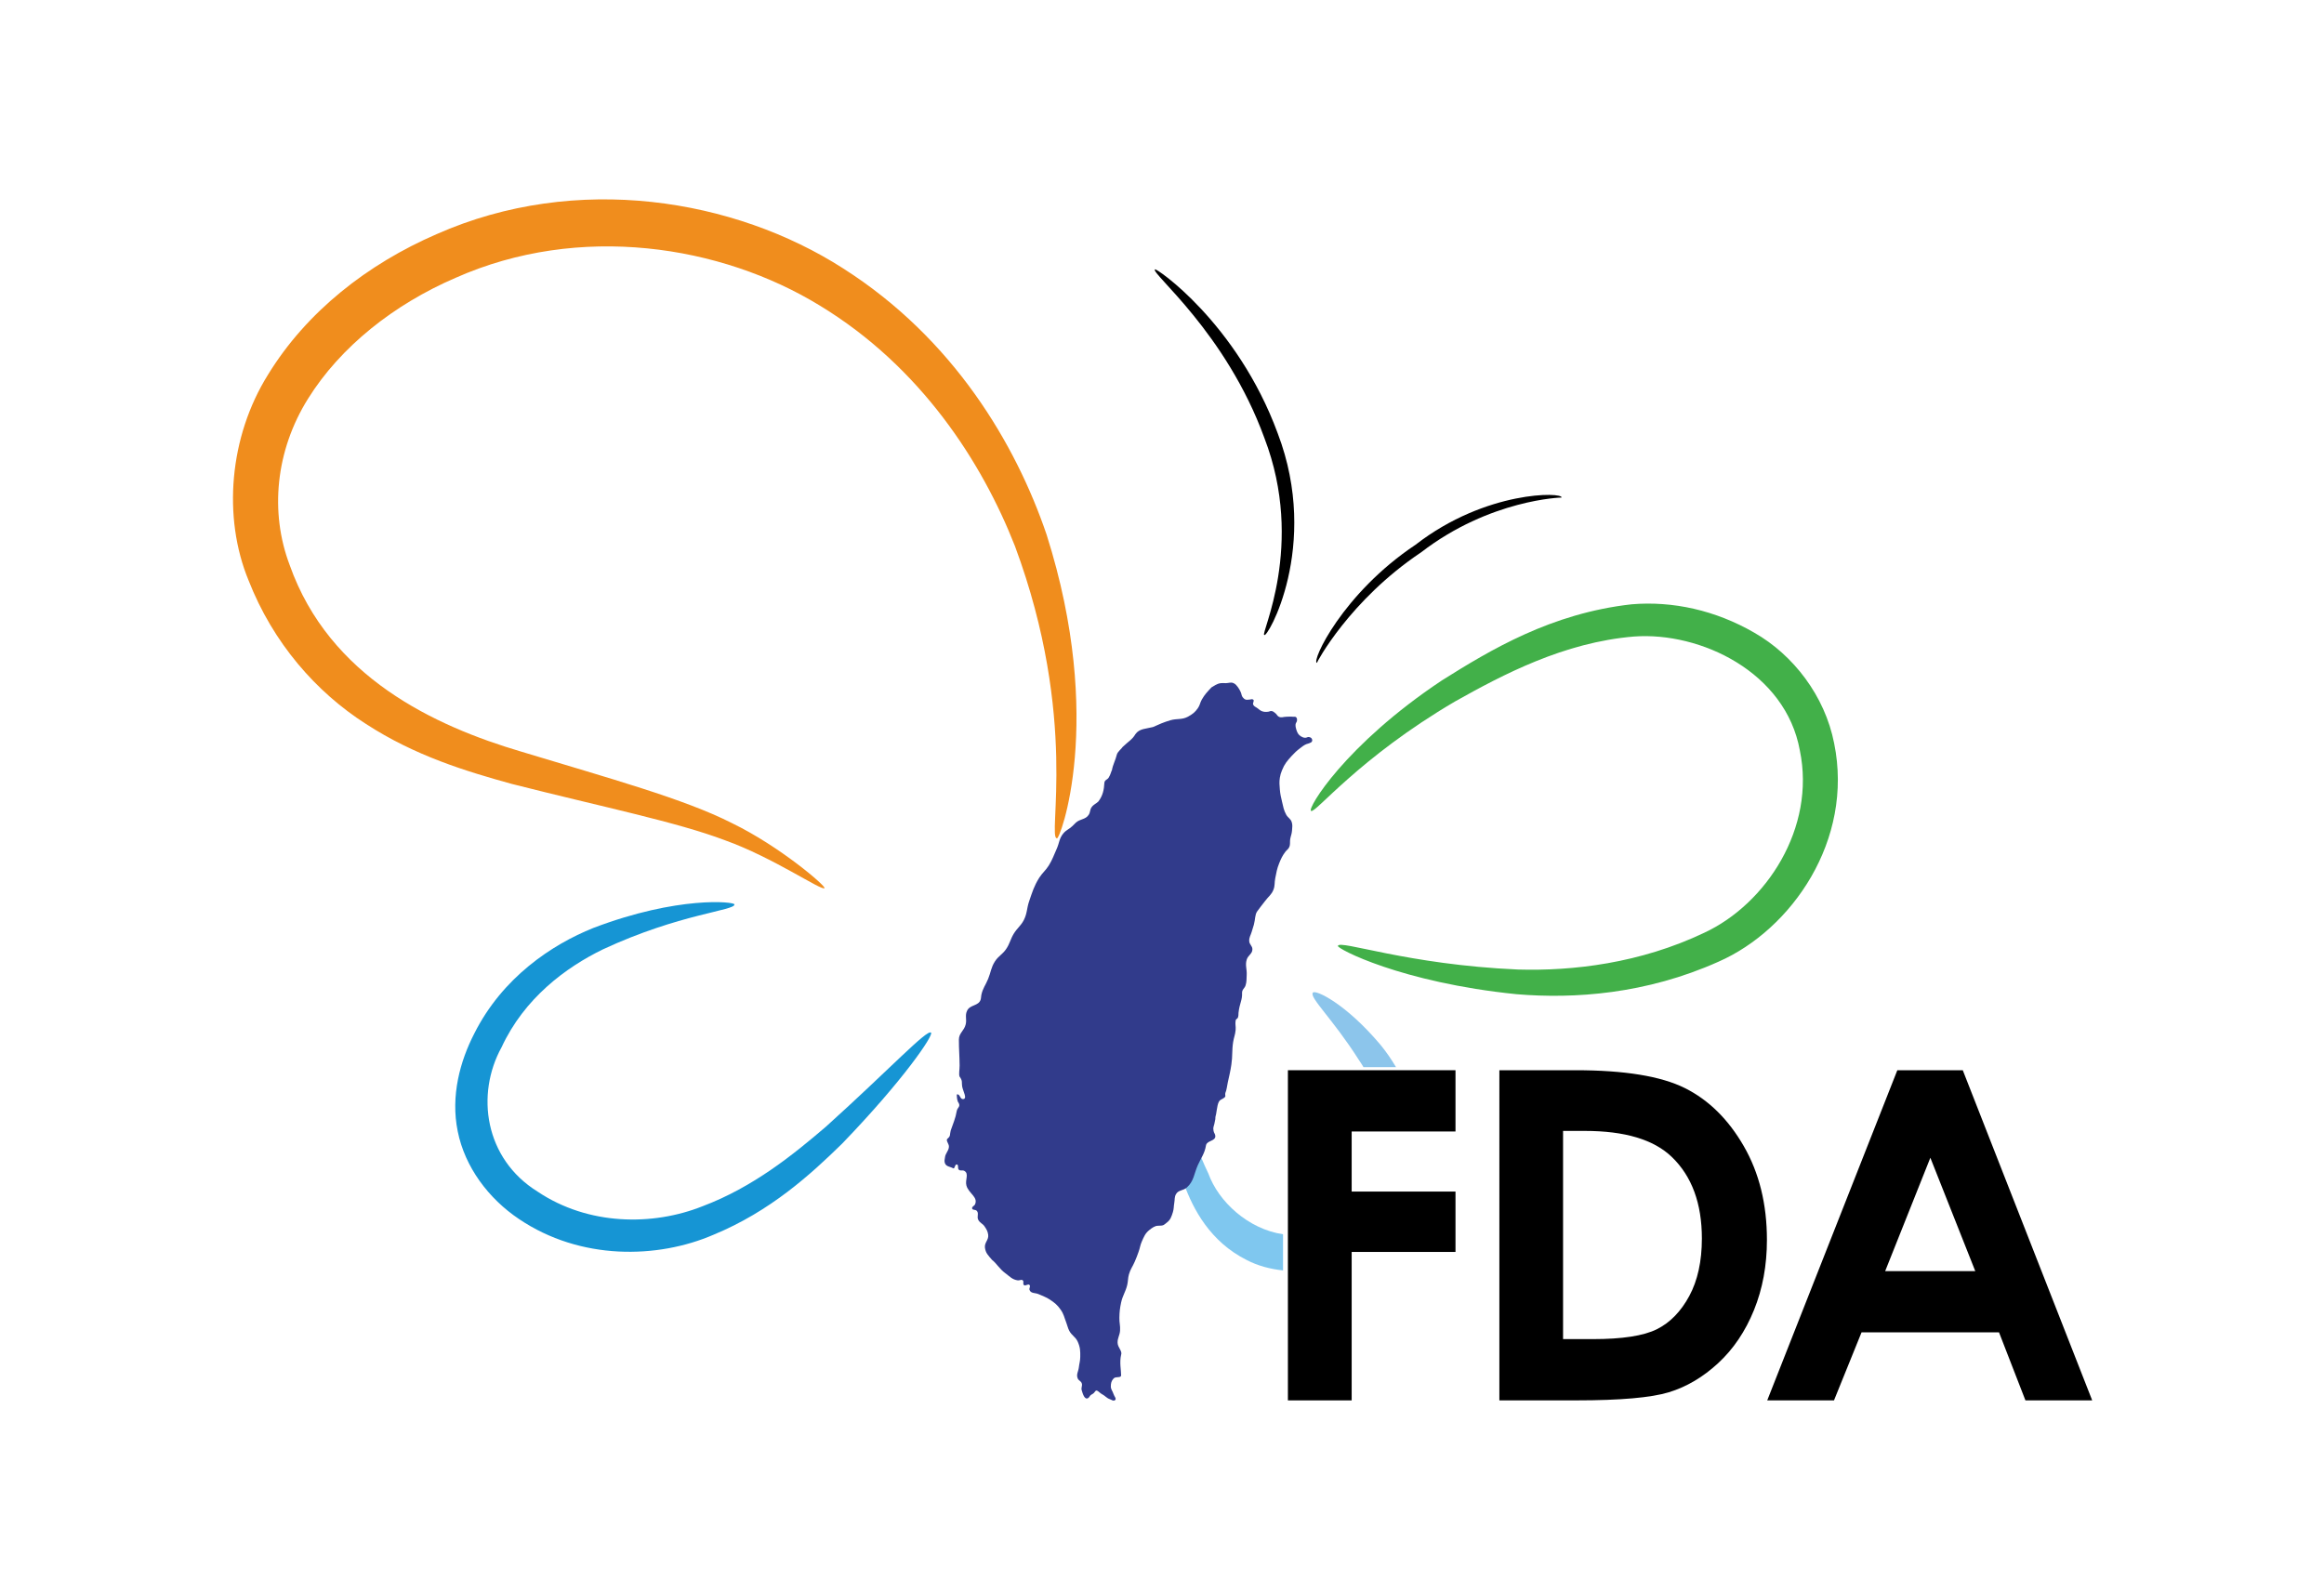 <?xml version="1.0" encoding="utf-8"?>
<!-- Generator: Adobe Illustrator 16.0.3, SVG Export Plug-In . SVG Version: 6.00 Build 0)  -->
<!DOCTYPE svg PUBLIC "-//W3C//DTD SVG 1.1//EN" "http://www.w3.org/Graphics/SVG/1.1/DTD/svg11.dtd">
<svg version="1.1" id="圖層_1" xmlns="http://www.w3.org/2000/svg" xmlns:xlink="http://www.w3.org/1999/xlink" x="0px" y="0px"
	 width="125px" height="85px" viewBox="0 0 125 85" enable-background="new 0 0 125 85" xml:space="preserve">
<g>
	<g>
		<g>
			<path fill="#7FC7EF" d="M69.011,66.4c-1.874-0.276-3.472-1.753-4.016-3.266c-1.121-2.321-1.285-4.093-1.629-4.043
				c-0.192,0.004-0.591,1.779,0.316,4.596c0.486,1.349,1.407,3.116,3.375,4.099c0.591,0.31,1.261,0.486,1.953,0.56V66.4z"/>
			<path fill="#8CC5EB" d="M73.338,57.411h1.75c-0.264-0.447-0.55-0.854-0.836-1.202c-1.879-2.233-3.501-2.981-3.635-2.809
				c-0.218,0.246,1.076,1.42,2.472,3.623C73.174,57.146,73.259,57.275,73.338,57.411z"/>
		</g>
		<g>
			<g>
				<g>
					<path fill="#F08D1D" d="M56.849,45.096c-0.541,0.026,1.191-6.442-2.259-15.718c-1.764-4.496-5.048-9.629-10.487-12.934
						c-5.327-3.266-12.94-4.457-19.602-1.496c-3.311,1.426-6.19,3.706-7.934,6.503c-1.751,2.801-2.061,6.117-0.986,8.948
						c2.133,6.025,7.79,8.659,12.463,10.039c4.745,1.44,8.767,2.541,11.326,3.844c2.586,1.256,5.06,3.39,4.977,3.496
						c-0.121,0.181-2.755-1.646-5.359-2.576c-2.6-0.985-6.521-1.775-11.456-3.028c-2.446-0.675-5.204-1.507-7.853-3.231
						c-2.674-1.706-4.996-4.358-6.312-7.725c-1.391-3.373-1.049-7.707,1.053-11.07c2.071-3.378,5.348-5.942,9.061-7.551
						c7.529-3.333,16.035-1.902,21.866,1.84c5.954,3.788,9.295,9.473,10.944,14.319C59.478,38.787,56.971,45.275,56.849,45.096z"/>
				</g>
			</g>
		</g>
		<g>
			<g>
				<g>
					<path fill="#1695D4" d="M39.501,48.653c0.069,0.333-2.949,0.499-7.071,2.42c-2.015,0.979-4.235,2.64-5.452,5.267
						c-1.395,2.529-0.921,5.994,1.941,7.768c2.722,1.825,6.183,1.853,8.86,0.788c2.744-1.032,4.908-2.797,6.65-4.288
						c3.435-3.1,5.438-5.256,5.649-5.054c0.144,0.137-1.479,2.546-4.787,5.975c-1.693,1.656-3.856,3.634-6.913,4.897
						c-3.001,1.296-7.147,1.391-10.461-0.844c-1.638-1.098-2.912-2.795-3.297-4.717c-0.393-1.918,0.135-3.793,0.885-5.253
						c1.517-3.028,4.18-4.796,6.403-5.688C36.479,48.18,39.508,48.512,39.501,48.653z"/>
				</g>
			</g>
		</g>
		<g>
			<g>
				<g>
					<path fill="#42B049" d="M70.517,43.625c-0.227-0.108,1.833-3.562,7.04-7.022c2.61-1.64,5.878-3.612,10.203-4.093
						c2.21-0.187,4.516,0.322,6.595,1.526c2.095,1.193,3.796,3.394,4.297,5.949c1.067,5.211-2.287,10.029-6.224,11.754
						c-3.896,1.744-7.753,2.006-10.854,1.747c-6.234-0.631-9.679-2.46-9.613-2.599c0.084-0.349,3.713,1.009,9.684,1.271
						c2.954,0.086,6.562-0.331,10.023-1.979c3.332-1.553,6.005-5.64,5.139-9.809c-0.763-4.213-5.343-6.388-8.915-6.127
						c-3.77,0.31-7.056,2.05-9.626,3.491C73.063,40.785,70.729,43.796,70.517,43.625z"/>
				</g>
			</g>
		</g>
		<path fill="#313B8B" d="M59.888,74.984c0.036,0.132,0.192,0.272,0.078,0.345c-0.093,0.059-0.168-0.022-0.271-0.056
			c-0.185-0.065-0.247-0.181-0.421-0.27c-0.139-0.071-0.286-0.287-0.366-0.153c-0.115,0.172-0.173,0.13-0.268,0.229
			c-0.045,0.051-0.056,0.101-0.115,0.136c-0.186,0.106-0.284-0.218-0.344-0.424c-0.043-0.144,0.054-0.244,0-0.382
			c-0.048-0.119-0.161-0.132-0.213-0.25c-0.091-0.218,0.031-0.364,0.059-0.594c0.025-0.219,0.073-0.341,0.076-0.558
			c0.007-0.327-0.002-0.528-0.135-0.826c-0.119-0.268-0.328-0.333-0.46-0.596c-0.079-0.155-0.09-0.26-0.153-0.421
			c-0.111-0.282-0.134-0.467-0.308-0.71c-0.178-0.254-0.32-0.368-0.575-0.537c-0.216-0.143-0.362-0.18-0.597-0.289
			c-0.191-0.09-0.425-0.029-0.499-0.23c-0.037-0.098,0.069-0.19,0-0.268c-0.078-0.09-0.222,0.083-0.305,0
			c-0.073-0.071,0.017-0.183-0.059-0.249c-0.078-0.069-0.163,0.014-0.267,0c-0.301-0.042-0.431-0.207-0.672-0.386
			c-0.315-0.23-0.479-0.536-0.709-0.711c-0.212-0.248-0.351-0.369-0.388-0.67c-0.029-0.274,0.217-0.418,0.175-0.691
			c-0.026-0.186-0.088-0.285-0.19-0.44c-0.11-0.166-0.259-0.189-0.346-0.365c-0.085-0.171,0.052-0.342-0.078-0.479
			c-0.075-0.081-0.236-0.025-0.25-0.134c-0.011-0.102,0.113-0.12,0.155-0.211c0.186-0.395-0.35-0.597-0.462-1.018
			c-0.082-0.3,0.157-0.639-0.114-0.787c-0.102-0.055-0.201,0.015-0.29-0.057c-0.091-0.079,0.006-0.275-0.115-0.287
			c-0.111-0.014-0.097,0.248-0.191,0.208c-0.155-0.095-0.367-0.082-0.442-0.268c-0.047-0.116-0.016-0.199,0-0.324
			c0.028-0.231,0.191-0.328,0.212-0.56c0.016-0.179-0.212-0.362-0.059-0.459c0.155-0.134,0.096-0.191,0.155-0.423
			c0.135-0.402,0.253-0.631,0.326-1.057c0.033-0.191,0.25-0.227,0.058-0.497c-0.058-0.136-0.058-0.385-0.058-0.385
			c0.173-0.056,0.166,0.249,0.327,0.249c0.271,0,0.004-0.424-0.039-0.69c-0.033-0.207,0.039-0.287-0.135-0.518
			c-0.055-0.135,0.001-0.362,0-0.598c-0.005-0.544-0.039-0.844-0.039-1.397c0-0.347,0.281-0.473,0.364-0.809
			c0.072-0.285-0.051-0.484,0.079-0.747c0.157-0.33,0.62-0.243,0.727-0.594c0.028-0.097,0.018-0.154,0.038-0.251
			c0.074-0.357,0.228-0.526,0.365-0.863c0.149-0.363,0.152-0.609,0.366-0.941c0.184-0.289,0.397-0.369,0.595-0.654
			c0.209-0.301,0.229-0.529,0.421-0.843c0.186-0.301,0.377-0.415,0.539-0.73c0.185-0.367,0.152-0.626,0.287-1.016
			c0.172-0.502,0.257-0.799,0.534-1.248c0.178-0.279,0.346-0.391,0.521-0.67c0.2-0.325,0.263-0.537,0.421-0.886
			c0.148-0.326,0.133-0.569,0.364-0.843c0.155-0.184,0.307-0.221,0.479-0.386c0.079-0.07,0.114-0.119,0.192-0.19
			c0.236-0.211,0.518-0.156,0.691-0.422c0.091-0.141,0.057-0.264,0.152-0.402c0.106-0.155,0.273-0.213,0.364-0.309
			c0.25-0.326,0.307-0.651,0.327-1.016c0.018-0.153,0.152-0.153,0.229-0.269c0.118-0.193,0.135-0.345,0.176-0.402
			c0.054-0.308,0.187-0.52,0.266-0.845c0.04-0.153,0.288-0.345,0.307-0.403c0.345-0.327,0.52-0.402,0.69-0.69
			c0.212-0.308,0.576-0.287,0.943-0.384c0.347-0.155,0.563-0.254,0.94-0.366c0.36-0.104,0.612-0.014,0.941-0.19
			c0.242-0.133,0.381-0.236,0.536-0.46c0.114-0.162,0.114-0.291,0.212-0.463c0.162-0.281,0.287-0.403,0.517-0.653
			c0.135-0.076,0.287-0.2,0.499-0.229c0.103-0.013,0.163,0,0.27,0c0.164,0,0.272-0.069,0.423,0c0.11,0.052,0.154,0.114,0.23,0.212
			c0.072,0.094,0.1,0.16,0.154,0.268c0.052,0.109,0.035,0.199,0.115,0.289c0.05,0.056,0.082,0.093,0.152,0.115
			c0.071,0.022,0.117,0,0.192,0c0.081,0,0.146-0.049,0.21,0c0.086,0.061-0.04,0.173,0,0.269c0.047,0.107,0.138,0.122,0.23,0.194
			c0.101,0.07,0.15,0.134,0.269,0.171c0.116,0.035,0.19,0.034,0.308,0.019c0.068-0.007,0.103-0.043,0.172-0.038
			c0.093,0.006,0.136,0.06,0.212,0.115c0.086,0.062,0.097,0.145,0.192,0.193c0.141,0.069,0.242,0,0.4,0c0.137,0,0.213-0.017,0.347,0
			c0.076,0.008,0.144-0.021,0.19,0.037c0.04,0.048,0.04,0.092,0.04,0.153c0,0.088-0.065,0.125-0.079,0.211
			c-0.009,0.115,0.007,0.181,0.039,0.29c0.052,0.163,0.104,0.275,0.249,0.364c0.082,0.048,0.136,0.072,0.231,0.076
			c0.084,0.003,0.131-0.058,0.211-0.038c0.072,0.017,0.128,0.044,0.154,0.114c0.016,0.042,0.018,0.073,0,0.115
			c-0.024,0.06-0.077,0.066-0.133,0.096c-0.064,0.033-0.107,0.029-0.174,0.057c-0.138,0.061-0.207,0.121-0.327,0.212
			c-0.194,0.146-0.294,0.242-0.46,0.421c-0.242,0.268-0.385,0.431-0.519,0.77c-0.062,0.151-0.089,0.24-0.117,0.402
			c-0.037,0.244-0.02,0.387,0,0.634c0.023,0.256,0.056,0.401,0.117,0.652c0.068,0.282,0.088,0.455,0.229,0.71
			c0.095,0.162,0.228,0.206,0.29,0.383c0.056,0.17,0.032,0.282,0.019,0.465c-0.014,0.181-0.064,0.275-0.098,0.458
			c-0.026,0.169,0.019,0.284-0.057,0.441c-0.054,0.115-0.135,0.146-0.21,0.251c-0.16,0.216-0.225,0.361-0.327,0.612
			c-0.121,0.301-0.147,0.487-0.211,0.806c-0.048,0.238-0.009,0.391-0.096,0.614c-0.106,0.27-0.267,0.363-0.44,0.595
			c-0.172,0.226-0.306,0.385-0.44,0.577c-0.118,0.171-0.098,0.434-0.173,0.71c-0.042,0.149-0.076,0.232-0.117,0.383
			c-0.056,0.193-0.144,0.297-0.133,0.498c0.008,0.185,0.171,0.257,0.171,0.439c0,0.251-0.235,0.32-0.307,0.56
			c-0.091,0.309,0.019,0.503,0,0.826c-0.014,0.216,0.005,0.346-0.059,0.555c-0.051,0.166-0.19,0.213-0.19,0.403
			c0.019,0.403-0.135,0.557-0.191,1.075c0,0.423-0.121,0.248-0.155,0.423c-0.034,0.19,0.018,0.303,0,0.497
			c-0.021,0.26-0.094,0.398-0.134,0.654c-0.072,0.467-0.025,0.74-0.095,1.209c-0.056,0.378-0.111,0.587-0.192,0.958
			c-0.049,0.227-0.058,0.403-0.133,0.576c-0.037,0.19,0.115,0.174-0.251,0.365c-0.173,0.095-0.189,0.47-0.249,0.785
			c-0.019,0.097-0.038,0.097-0.038,0.25c-0.078,0.479-0.138,0.388-0.096,0.635c0.019,0.116,0.096,0.168,0.096,0.287
			c0,0.271-0.442,0.23-0.499,0.48c-0.076,0.462-0.257,0.66-0.441,1.075c-0.215,0.479-0.203,0.856-0.596,1.207
			c-0.193,0.175-0.441,0.121-0.575,0.348c-0.098,0.163-0.062,0.292-0.097,0.48c-0.034,0.191-0.018,0.312-0.075,0.497
			c-0.077,0.24-0.125,0.408-0.326,0.56c-0.161,0.118-0.136,0.171-0.48,0.171c-0.152,0-0.304,0.104-0.46,0.229
			c-0.224,0.182-0.287,0.353-0.404,0.615c-0.092,0.206-0.096,0.342-0.174,0.555c-0.073,0.213-0.121,0.33-0.21,0.538
			c-0.113,0.265-0.228,0.393-0.308,0.671c-0.062,0.22-0.043,0.355-0.094,0.577c-0.09,0.378-0.245,0.56-0.327,0.939
			c-0.068,0.318-0.089,0.502-0.095,0.826c-0.007,0.27,0.056,0.423,0.037,0.691c-0.017,0.259-0.14,0.392-0.133,0.651
			c0.007,0.266,0.267,0.442,0.19,0.653c-0.095,0.402,0,0.826,0,1.093c0,0.174-0.283,0.05-0.401,0.174
			c-0.125,0.131-0.153,0.259-0.153,0.44C59.754,74.76,59.842,74.832,59.888,74.984z"/>
		<g>
			<path d="M69.272,57.575h9.014v3.296h-5.584v3.232h5.584v3.248h-5.584v7.986h-3.43V57.575z"/>
			<path d="M80.645,57.575h4.095c2.638,0,4.599,0.321,5.882,0.96c1.282,0.64,2.337,1.68,3.169,3.122
				c0.831,1.439,1.246,3.123,1.246,5.046c0,1.369-0.231,2.627-0.695,3.773c-0.466,1.148-1.108,2.1-1.926,2.856
				s-1.704,1.279-2.658,1.569c-0.952,0.289-2.604,0.435-4.957,0.435h-4.155V57.575z M84.072,60.84v11.201h1.604
				c1.579,0,2.725-0.176,3.438-0.531c0.711-0.353,1.293-0.95,1.746-1.787c0.452-0.838,0.678-1.87,0.678-3.095
				c0-1.885-0.538-3.347-1.616-4.386c-0.972-0.937-2.53-1.402-4.678-1.402H84.072z"/>
			<path d="M102.051,57.575h3.52l6.962,17.763h-3.591l-1.421-3.66h-7.395l-1.482,3.66h-3.591L102.051,57.575z M103.827,62.284
				l-2.43,6.098h4.846L103.827,62.284z"/>
		</g>
		<g>
			<path fill="none" d="M62.121,14.493c6.41,5.717,8.93,13.43,5.88,19.661"/>
			<g>
				<path d="M68.001,34.154c-0.236,0.013,2.224-4.818,0.006-10.592c-2.067-5.679-6.138-8.881-5.886-9.069
					c0-0.138,4.415,2.864,6.602,8.816C71.047,29.41,68.112,34.433,68.001,34.154z"/>
			</g>
		</g>
		<g>
			<path fill="none" d="M70.832,35.661c1.188-3.629,8.436-9.446,13.159-8.895"/>
			<g>
				<path d="M83.991,26.767c0.015-0.005-3.85,0.092-7.556,2.948c-3.847,2.576-5.625,5.939-5.604,5.946
					c-0.307-0.071,1.375-3.735,5.313-6.36C79.932,26.366,84.091,26.469,83.991,26.767z"/>
			</g>
		</g>
	</g>
</g>
</svg>
